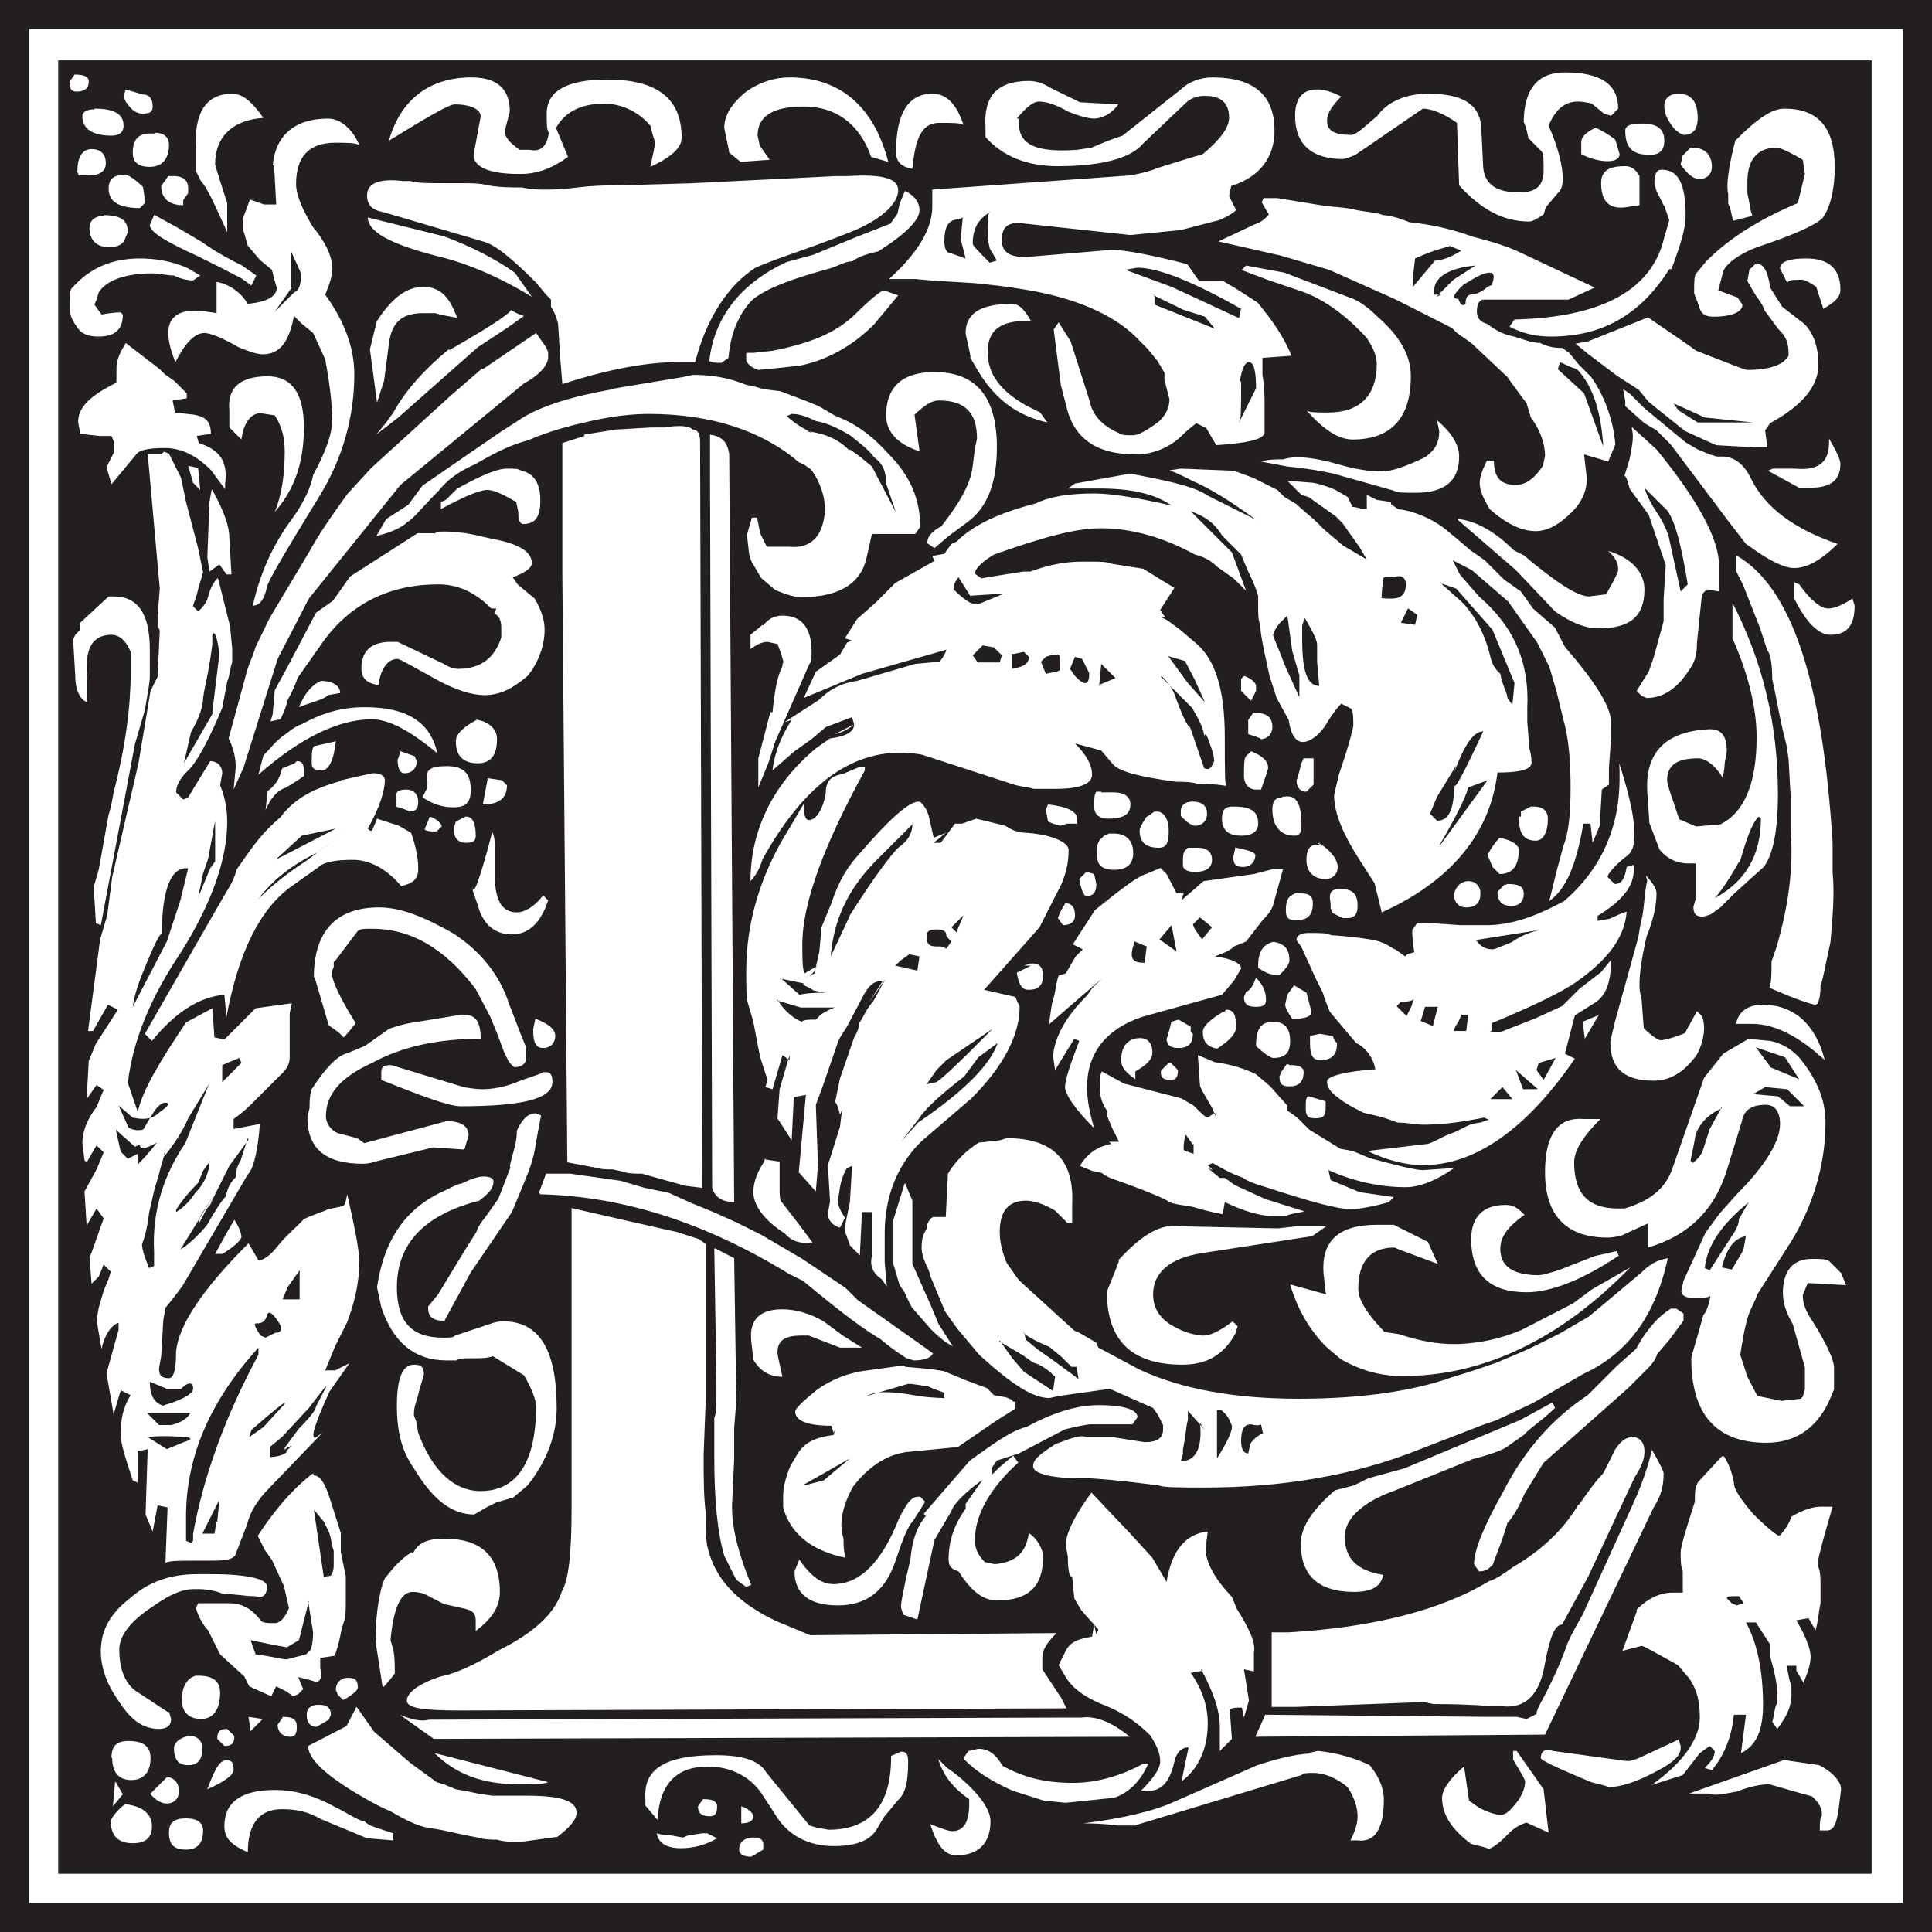 <?xml version="1.0" encoding="UTF-8"?>
<svg id="Layer_1" xmlns="http://www.w3.org/2000/svg" width="27.21" height="27.21" xmlns:xlink="http://www.w3.org/1999/xlink" viewBox="0 0 27.21 27.21">
  <defs>
    <clipPath id="clippath">
      <rect width="27.21" height="27.21" fill="none"/>
    </clipPath>
    <clipPath id="clippath-1">
      <rect y="0" width="27.21" height="27.21" fill="none"/>
    </clipPath>
  </defs>
  <g clip-path="url(#clippath)">
    <g clip-path="url(#clippath-1)">
      <path d="M4.05,18.13l-.07.17h.24v-.41l-.17.24ZM4.35,22.55l-.14.55-.17.1-.17-.03-.34-.07.07.2c.24.03.37.07.44.07l.27-.07.07-.07s.03-.1.03-.24l-.07-.44ZM24.56,22.58l-.07-.1h-.03c-.1,0-.14,0-.14.03l.07.07.07.03.1-.03ZM3.06,21.43l.03-.31-.24.48h.17l.03-.17ZM4.56,22.21l.14-.03-.1.03c.07,0,.1-.07.1-.17v-.2c-.03-.07-.03-.17-.07-.27l-.07-.14-.14-.17.14.95ZM11.33,20.92l.27-.07.37-.31-.65.37ZM2.08,20.24s.2-.03.51,0c.1,0,.14.03,0,.07l-.24.1-.27-.17ZM17.79,20.2l-.03-.14s-.03.03-.14,0c-.1,0-.14.07-.14.24,0,.1.03.17.1.17l.03-.14s.07-.1.17-.14M17.14,19.86v.68c.17-.27.24-.44.2-.48-.03-.1-.1-.17-.14-.2h-.07ZM16.73,19.86v.14c-.03.1-.03.24-.07.41v.07l-.03.1c.2,0,.31-.17.27-.54l.07.1-.24-.27ZM2.38,19.9h-.31l.17.17h.17c.14-.03.24-.1.27-.17h-.31ZM4.59,19.52l-.24.31-.38.41-.17.14v.14c.1,0,.2-.03.24-.07l-.03-.03-.07.07.07-.03.1-.1-.07.03-.03.03v-.03l.2-.27c.17-.17.24-.27.24-.31l.14-.27ZM3.71,20.1l-.2.14.03-.1c.31-.27.48-.41.48-.38l-.31.34ZM2.31,19.79l.1-.03c.2-.07.31-.14.31-.2,0-.1-.07-.1-.17,0h-.2l-.24-.1c0,.2.07.31.2.34M12.79,19.49c.1,0,.2.03.27.03.14.07.2.07.24.1v.07s-.17,0-.37-.03c-.38-.07-.61-.07-.72,0l.58-.17ZM3.64,19.08v-.1c-.68.75-1.02,1.53-1.02,2.38v.34l.07.03.03-.03v-.1c.14-.78.44-1.63.92-2.52M14.08,18.88l.17.24.17.2.41.27.03-.2c-.1-.1-.2-.17-.31-.2l-.14-.1-.34-.2ZM14.42,18.77l.03.1.17.14.2.14.37.27-.03-.17h-.07l-.14-.14-.17-.14c-.24-.1-.34-.17-.37-.2M3.67,18.81c-.07-.1-.1-.17-.07-.17.1,0,.14-.03.17-.14.03-.03.07,0,.14.1.07.1.07.17-.03.17h.03-.03l-.14.07-.07-.03ZM24.59,17.41c-.17.03-.27.17-.34.44l.14.03c.1-.17.17-.27.17-.31l.03-.17ZM24.62,16.94c-.38.31-.58.61-.61.92l.07.03.31-.48c.07-.1.1-.17.1-.24l.14-.24ZM2.96,16.36l-.03.03-.07.1-.07.17c-.17.17-.27.31-.31.38v.03s.14-.07.27-.27c.14-.14.2-.31.2-.44M1.94,16.26v.14c.17-.17.24-.27.27-.31-.17.1-.24.1-.24.03l-.07.03-.27-.24.07.31.1.1.14-.07ZM3.5,16.05l-.27.37-.27.54s.1-.1.14-.2c-.03.03-.07.14-.17.24-.07.1-.1.2-.14.24v.03l.03-.03-.03.03.03-.14.2-.31-.48.78s.17-.1.37-.34c.1-.17.2-.34.27-.41.03-.14.07-.2.14-.27,0-.1.03-.17.07-.24l.1-.31ZM16.8,16.12l-.1-.14s-.03.07-.03.2c0,.03.03.03.14.07v-.14ZM2.04,15.88l-.03.03s-.1.03-.2-.03l-.14-.31.2.17c.14.03.27.03.37-.07.14-.1.17-.14.07-.14-.1.03-.17.17-.27.34M24.25,15.61c-.17.07-.31.2-.37.37-.03.2-.07.34-.07.37l.03.03s.1-.07.14-.17l.1-.31.17-.31ZM2.96,15.24l-.31.51c-.07.17-.2.37-.34.54v-.03l.03-.1c-.03.14-.07.24-.1.37l-.07.24-.07.31c-.03.24-.07.37-.1.44,0,.07.03.17.1.34l.07-.03v-.2c-.03-.58.14-1.09.44-1.53l.34-.85ZM20.99,15.48h.31l-.14-.17-.17.17ZM24.69,15.41l.17-.1.31.03.24.24h-.2l-.17-.14-.34-.03ZM3.13,15.24l.27-.27-.03-.07-.24.1v.24ZM21.46,15.34h.2l-.31-.27.1.27ZM24.93,15.03l.41.17-.2-.31-.41-.14.2.27ZM21.67,14.97l-.03.1.1.14.17-.31-.24.07ZM13.98,14.49l-.65.44-.14.14-.14.2.14-.03c.14-.1.27-.24.41-.37l.37-.37ZM14.05,14.69l-.27.2-.2.27c-.31.24-.54.44-.65.61l-.24.31.24-.27c.65-.44,1.02-.82,1.12-1.12M10.95,14.08c.1.17.24.27.34.31.03-.03.1-.03.2-.03l.07-.07s.1-.07.2-.1h-.48l-.34-.1ZM20.68,14.29h-.1c-.03.1-.07.14-.1.2v.03h.17l.03-.24ZM20.24,14.18h-.17l-.03.1-.03.1.17.07.07-.27ZM10.99,13.77l.27.24s.1-.03.37-.03l-.17-.03c-.1-.07-.17-.07-.14-.1l-.34-.07ZM19.9,14.08s-.03.03-.17.03l-.03.03-.03.03.14.14.07-.14.03-.1ZM12.82,13.43l-.14.1-.07.07.31.07.03-.2-.14-.03ZM16.12,13.57l.03-.24-.17-.07-.03.1c-.03.14,0,.2.17.2l-.14-.14.14.14ZM20.78,13.23c.07.1.14.14.24.14.03,0,.1-.03.27-.1.14-.1.27-.14.38-.17l-.89.14ZM16.5,13.03l-.17.2.24.17-.07-.37ZM13.4,13.26l-.07-.07c0-.07-.03-.1-.14-.1s-.14.03-.14.1c0,.1.03.14.14.14h.07l.07.03.07-.1ZM16.9,12.92l-.1.1.03.07.1.14.14-.17-.17-.14ZM13.57,12.89l-.07.07-.1.1.07.07.1-.24ZM2.55,12.65l-.2.61-.48.92c.03-.24.14-.48.24-.72s.17-.34.17-.31c0-.65.14-.95.37-.92l-.1.41ZM24.49,12.14c-.17.31-.31.48-.34.51.44-.24.65-.61.65-1.12l-.03-.03c-.1.1-.17.31-.27.65M12.86,11.6l-.51.51c-.41.41-.61.85-.65,1.36l.24-.51.03-.07c.34-.54.58-.85.68-.95.14-.1.2-.2.2-.34M4.46,12.01c-.34.17-.61.37-.82.65.24-.24.48-.41.68-.54l.54-.41-.41.31ZM4.73,11.67l-.85.44.37-.34.48-.1ZM3.03,11.56l-.1.54-.07.2-.07.34.17-.41.07-.1v-.58ZM20.95,10.99l-.65.89-.03.03c.24-.41.37-.68.41-.82l.27-.1ZM20.24,11.22l-.1.24.07.07.03.03c.17,0,.24-.17.24-.51,0,.1.14-.17.41-.75-.14,0-.27.2-.41.58l.03-.1-.27.44ZM15.48,9.66l.03-.31.2.2-.24.1ZM16.36,9.52c.1.1.17.2.2.31.1.27.17.41.2.41l.2.58c.07.03.1,0,.14-.1,0-.07-.03-.17-.07-.27-.03-.1-.07-.14-.07-.07,0-.1-.07-.24-.17-.41l-.44-.44ZM15.34,9.49c0,.17-.07.17-.2.03l-.07-.1.07-.17.1.03.1.2ZM14.9,9.22h-.07l-.1.03-.07.07.07.17c.14-.03.2-.03.2-.07,0-.14,0-.2-.03-.2M14.25,9.42c.17-.03.24-.07.24-.17l-.07-.07-.14.03h-.03v.2ZM16.46,9.25l.27.37.24.27.07.17-.07-.17-.14-.31-.14-.27-.24-.07ZM14.01,9.12l-.17-.03-.14.14.07.1h.31l.03-.1-.1-.1ZM2.99,10.03l.1-.82c-.03-.24-.07-.34-.1-.27v.14c-.03.24-.07.44-.1.58-.03.14-.03.2-.03.17,0,.14-.07.31-.17.48l-.1.44.41-.71ZM18.13,8.67l-.1.1s-.07.07-.1.17c0,.03.07.17.17.44l.2.44v-.31l-.1-.34-.07-.51ZM18.37,8.71l-.03.1v.2c0,.44.07.65.24.65l-.03-.34v-.24c0-.07-.07-.2-.17-.37M19.83,8.57l-.1.2.2.03.03-.14-.14-.1ZM19.49,8.13s-.03.14-.03.27c-.03.03.03.03.14.03.14,0,.2-.07.2-.2,0-.1-.07-.14-.17-.1h-.14ZM20.31,8.23l.27.24c.2.2.34.48.41.78.03.14.1.2.14.24.03.17.1.27.1.34l.07.1.03-.31-.31-.75-.51-.58-.2-.07ZM13.67,8.4l-.17-.27s-.07.07-.07.17c.14.14.24.2.27.2h.1l.34-.14-.48.03ZM23.16,6.87c.03.1.1.24.17.34.07.1.14.24.17.34l.17.78.1-.1c-.1-.61-.2-.99-.34-1.09l-.27-.27ZM11.97,6.33l.14.1.17.14.34.65-.14-.41c0-.14-.03-.27-.17-.37-.07-.1-.2-.2-.34-.31-.17-.1-.31-.17-.48-.2-.14-.07-.24-.1-.34-.1l-.07.03s.14.14.37.24l-.1-.03c.24.03.44.1.61.27M23.57,5.68l.07.1.27.17h.78l-.68-.07-.44-.2ZM17.48,5.37c0,.38,0,.58-.03.58l.24-.48c0-.24-.03-.37-.1-.37-.03,0-.07.03-.1.14s-.03.14,0,.14M21.94,5.2l.37.34.27.75c-.03-.48-.14-.85-.37-1.09-.1-.03-.17-.07-.24-.1l-.03.1ZM16.26,4.15v.14l.85.34-.14-.17-.31-.1-.41-.2ZM21.02,4.01l-.07.03s-.07.07-.17.1c-.1,0-.14.03-.14.14-.03.03-.07.03-.1-.07-.1,0-.07-.07.07-.2.17-.1.27-.17.37-.17.07,0,.07.07.03.17M4.11,4.05l-.24.34.27-.27c.07-.03.1-.1.1-.27l-.14-.31v.51ZM20.78,3.74c-.37.03-.58.17-.58.34v.07h.1l-.07.03.24-.24.31-.2ZM17.48,4.35c-.65-.37-1.16-.58-1.46-.58l-.17.03.65.24.95.44.03-.14ZM20.41,3.47c-.27.07-.41.14-.48.17,0,.03-.03.17-.03.37v.03l.31-.37c.07,0,.2-.03.37-.14l-.17-.07ZM13.57,3.06l-.07.03c-.14,0-.2.1-.2.31,0,.1.03.17.1.17l.2.07-.07-.27.03-.31ZM13.94,2.99c-.17.1-.24.24-.24.44,0,.03.07.1.24.27l.1-.03-.1-.17-.03-.14v-.07c0-.17,0-.27.03-.31M10.61,25.88c.1,0,.14.03.14.1v.07l-.17.1c-.1,0-.17-.03-.17-.1,0-.1.07-.17.2-.17M9.25,25.82c.1.03.17.03.2.03l.17.03.07-.03.2-.03h.07l.14.07c-.17.1-.34.14-.51.14-.2,0-.31-.07-.34-.2M2.62,25.61c.17,0,.24.07.24.17,0,.17-.07.27-.24.27s-.24-.07-.24-.24c0-.14.07-.2.24-.2M10.44,25.44c.1.03.17.1.17.14,0,.07-.07.1-.17.1v-.24ZM1.77,25.41c.24.03.37.14.37.31s-.1.24-.27.24c-.2,0-.31-.1-.31-.31,0-.03.07-.14.2-.24M9.93,25.34c.1,0,.17.03.17.1,0,.1-.03.14-.1.14-.1,0-.17-.03-.17-.14l.07-.1h.03ZM1.63,25.1l.1.17-.14.17.03-.34ZM3.5,26.09c-.24-.1-.34-.2-.34-.37,0-.34.24-.51.71-.51.27,0,.54.07.85.24.2.1.34.2.41.2.07.07.2.1.41.17v.1l-.37-.03-.65-.27c-.17-.1-.34-.14-.55-.14-.31,0-.48.2-.48.61M2.11,25.27l.24-.24h.03c.1.03.14.1.14.2s-.07.17-.17.17c-.07,0-.14-.03-.24-.14M2.92,25.2c.1-.27.17-.41.27-.41.07,0,.1.03.1.14,0,.07-.14.17-.37.27M25.14,24.79l.48.07c.2.1.31.24.31.34l-.03.24c-.03.24-.07.34-.17.34h-.1c0-.1,0-.17.03-.21,0-.1-.03-.17-.14-.27-.37-.1-.58-.17-.61-.17-.1,0-.27.03-.44.1-.17.03-.31.07-.41.03h-.27l1.36-.48ZM13.2,24.76l.14.14.1.07c.34.27.51.51.51.68,0,.31-.17.48-.48.48-.17,0-.27-.14-.37-.44.17.07.27.1.31.1.17,0,.24-.14.24-.38v-.07c-.24-.17-.37-.34-.44-.58M6.12,24.69l1.6.41c-.07.03-.2.03-.41.03-.51,0-.89-.14-1.19-.44M12.55,24.73l.07-.03.07-.03c.07,0,.1.03.1.14,0,.27-.03.44-.14.54l-.2.24-.1.17c-.1.17-.31.24-.61.24-.34,0-.61-.14-.78-.38l-.24-.37c-.17-.24-.44-.37-.75-.37-.44,0-.68.24-.71.75l-.17-.2v-.1c-.03-.41.27-.61.99-.61.37,0,.61.07.71.24l.61.75.1.03.17.03c.58,0,.88-.34.88-1.02M13.57,24.76l.07-.1.14-.03c.14,0,.24.07.34.24.31.17.61.24.99.24.34,0,.68-.1.99-.27h.07c-.1.24-.27.41-.48.48l-.68.07-.31-.03-.44-.14c-.31-.14-.51-.27-.68-.44M18.57,24.66c.27.03.51.1.72.2.14.17.2.34.2.48,0,.44-.14.61-.37.58h-.1c.07-.14.1-.24.1-.34s-.03-.24-.14-.41c-.17-.14-.34-.2-.48-.2-.1,0-.14,0-.17.03l-2.35.71h-.24s-.2-.03-.48-.03c.55-.07.99-.17,1.29-.31l1.16-.51c.31-.1.58-.17.88-.17h-.17l.14-.03ZM21.29,24.66h.07l.38.54.07.61-.31-.14s-.14.03-.27.17-.24.2-.27.2c.03,0-.07-.03-.24-.07-.27-.2-.41-.41-.41-.65,0-.1.1-.27.31-.44l.07.48.14.1c.14.07.24.1.31.1s.14-.07.24-.2c.07-.1.1-.2.1-.27,0-.03-.07-.14-.17-.31v-.14ZM1.57,24.76c0-.17.07-.24.24-.24.2,0,.31.07.31.24,0,.2-.1.31-.27.31s-.27-.1-.27-.31M2.65,24.45h.03c.1,0,.17.07.17.17,0,.17-.07.24-.2.24s-.2-.07-.2-.24c0-.07.07-.14.2-.17M23.64,24.49l.03.1v.03c0,.1-.1.2-.31.31-.31.17-.54.24-.71.24.03,0-.07-.03-.24-.07-.48-.2-.71-.31-.71-.34,0-.1.07-.14.17-.1l1.02.14h.07l.1-.03.58-.27ZM3.2,24.35l.1.1c0,.1-.03.14-.14.14l-.1-.1c0-.1.03-.14.14-.14M3.5,24.18l.2.03-.17.17-.03-.2ZM3.98,24.18c.14,0,.2.03.2.14s-.03.14-.1.14c-.1,0-.17-.07-.17-.17l.07-.1ZM5.03,24.05l.24.34.51.44.37.27.1.03.17.07.17.03.14.03.2.03h.48c.48,0,.71.07.71.24,0,.1-.1.21-.27.34l-.51.07h-.14s-.1,0-.2-.03c-.07,0-.17,0-.27-.03-.17-.03-.34-.07-.48-.1-.14-.03-.24-.03-.34-.07-.1-.03-.24-.1-.41-.2-.17-.07-.34-.17-.51-.27-.44-.27-.65-.48-.65-.65l.27-.14.27-.14.14-.27ZM6.05,24.22l8.91-.03h.27c.2-.03.44.07.68.27l-9.8.03-.48-.34c.17.07.31.1.41.07M4.66,24.15l-.03.07-.17.1c-.1,0-.14-.07-.14-.17s.07-.14.17-.14.17.03.17.14M4.83,23.94l-.07-.07-.03-.07c0-.1.07-.17.17-.17s.14.03.14.14c0,.03-.07.1-.2.17M2.76,23.6h.03c.2,0,.31.07.31.24,0,.24-.1.37-.27.37s-.27-.1-.27-.27.07-.31.2-.34M2.38,24.11l.03.1c0,.1-.07.14-.17.14-.24,0-.41-.14-.58-.41-.17-.24-.24-.48-.24-.68,0-.31.14-.54.41-.75.27-.24.58-.34.95-.34h.2c.51,0,.78.07.78.17,0,.14-.07.17-.17.14h-.03c-.1,0-.24-.03-.41-.03-.17-.07-.31-.07-.41-.07-.17,0-.34.07-.58.24-.31.2-.48.41-.48.61,0,.31.1.51.27.61l.41.27ZM5.82,21.87c.07-.14.2-.2.44-.2.51,0,.78.24.78.75,0,.2-.1.37-.34.55v-.14c0-.1-.03-.14-.14-.17l-.31-.07-.27-.14s-.07-.03-.17-.03c-.17,0-.27.24-.31.68l.03.1c.03.1.03.24.03.34v.03s-.07.1-.17.2l-.1-.65c0-.31.03-.58.1-.82l.03-.07.14-.17c.07-.07.14-.14.24-.2M11.26,21.97c.17.24.31.34.48.34.37,0,.68-.31.92-.92.1-.2.17-.31.27-.31h.03l.07.07-.17.27c-.07.07-.14.24-.24.54-.14.44-.41.65-.82.65s-.61-.17-.61-.48l.07-.17ZM15.37,21.02l.55.58.31.34.2.34c.07-.44.27-.68.58-.71l-.03.24c0,.2.14.44.37.68l.07.17c.17.27.27.48.24.61v.27l-.14-.03.07.44-.07.24-.03-.14c-.1,0-.14,0-.17.03l.03.41-.17.17v-.34c0-.24-.1-.51-.27-.82l.03.03-.17.03c.17.24.24.48.24.71,0,.37-.14.65-.37.82l.1-.48c-.1,0-.17.07-.2.2-.07.31-.2.44-.44.41h-.03c.17-.17.27-.31.27-.41s-.03-.2-.14-.37c-.17-.17-.37-.31-.61-.41-.27-.1-.48-.24-.58-.41l-.1-.17.1-.2c.07-.14.2-.17.37-.2l.03-.17.03.14.03-.07-.24-.27-.1-.17-.03-.31h-.03c-.03-.1-.03-.2-.03-.27l-.03-.17c0-.17.14-.44.37-.75M4.42,20.78c.1,0,.17.14.24.37l.14.44v.27l.07.34v.34c0,.14,0,.24-.03.31l-.03.1c-.03.17-.07.31-.1.37l-.2.03v.14c.03.14,0,.2-.07.2.03,0-.07-.03-.24-.07l.07.17-.07.07-.07.03-.1-.07-.14-.07-.07.14-.31-.14-.07-.14-.34-.31-.17-.34c-.07-.07-.14-.2-.17-.31l.03-.07h.44c.17,0,.31.07.44.24.03.04.1.04.2.04.07,0,.14-.07.2-.21l-.07-.31-.17-.37-.1-.14-.1-.2c.24-.37.51-.68.78-.88M23.91,20.88l.34-.37h.03s.1.14.14.37c0,.1.1.24.27.44.2.2.34.31.37.31.07-.07.14-.17.17-.27.17-.1.31-.14.41-.14h.17c-.14.48-.2.71-.2.75v.1c.03.07.03.17.03.27v.24c-.03.14-.03.24-.07.38l-.1-.17-.17.03c.14.24.2.41.2.51s-.03.2-.1.37l-.1-.17v-.07h-.14c.03.1.03.2.07.27v.14c0,.17-.07.31-.2.48l-.07-.1c.03-.1.03-.2.07-.27v-.14c0-.1-.03-.27-.1-.51v-.17l-.2-.31h-.14c.17.31.24.72.24,1.16,0,.37-.1.58-.31.68l.07-.54h-.17c-.03.31-.14.58-.31.78l-.1-.03c.1-.1.14-.17.14-.24l-.07-.07-.14.1-.24.31-.44.14c.44-.31.68-.65.68-.95,0-.2-.03-.37-.14-.54l-.17-.2c-.31-.17-.48-.27-.51-.27l-.27.07.2-.55v-.03c.17-.17.34-.24.51-.24h.14v.07-.37c-.03-.07-.03-.17-.03-.27,0-.07.07-.31.2-.71,0-.1,0-.2.03-.24M23.26,20.41c.1.17.17.31.17.34,0,.17-.03.31-.14.48l-1.53,3.2-4.08.03.14-.31,3.13.03h.41l.14.03.14-.07c0-.07.07-.17.14-.31.07-.14.17-.34.27-.61.03-.1.1-.24.24-.48l.71-1.56c.17-.37.24-.65.27-.78M22.24,21.19c.14-.2.24-.34.34-.44l.17-.34c.07-.1.14-.17.24-.17s.17.07.17.2c0,.1-.03.2-.14.37l-.65,1.39-.37.68c-.1,0-.17.17-.24.54-.07.44-.27.65-.61.61h-.14c-.37-.03-.65-.03-.82-.03-.14-.03-.17-.03-.1-.03l-1.84.07h-.34v-1.05h.24c1.19-.07,2.14-.31,2.82-.72.1-.03.2-.1.34-.2.41-.24.72-.54.92-.88M14.45,20.1c.37-.2.71-.31,1.02-.31.38,0,.55.07.55.17l-.07.1h-.58c-.07,0-.2.03-.37.07l-.65.34-.31.1-.07.1v.1l.1-.1.2-.17.07.1c-.41.37-.61.75-.61,1.09,0,.1.03.2.14.31l.14.03c.31-.03.44-.17.48-.44.14.1.2.24.2.34,0,.41-.2.61-.65.61-.2,0-.37-.14-.54-.41-.1-.03-.14-.07-.14-.17,0-.24.07-.48.24-.71v-.07l.24-.34c-.24.17-.41.34-.44.44l-.24.41-.24,1.12-.2-.07-.03-.1c0-.1.03-.2.07-.41.03-.14.07-.27.07-.34.03-.24.1-.41.21-.54l-.03-.03.65-.75.24-.17c.24-.17.41-.27.58-.31M21.87,19.76l.03.07c-.17.17-.34.27-.44.38-.1.07-.2.14-.24.17s-.2.1-.48.17l-1.09.44c-.48.17-.71.41-.71.65,0,.31.17.48.54.54-.03.17-.17.24-.41.24-.51,0-.75-.24-.75-.68,0-.24.17-.48.48-.75l.27-.07.2-.1.51-.14,1.63-.68.44-.24ZM12.75,19.25l.34.03.2.03.34.14.27.1.1.1.17.03.07.03.03.03h.03v.1l-.27.17-.54.37-.72.07c-.24.03-.51.17-.75.48-.1.17-.17.37-.17.54,0,.03,0,.1.03.2,0,.07,0,.17.03.27-.48-.1-.78-.34-.88-.71v-.17c0-.1.03-.24.1-.41l.1-.17c.1-.17.27-.24.51-.27l.03-.1-.03.07-.03-.1c-.34,0-.51-.07-.51-.2,0-.04.1-.14.31-.31.2-.14.44-.24.71-.27l.51-.07ZM10.61,19.15l-.03-.27c-.03-.31.14-.44.44-.44.2,0,.41.07.58.17l.27.2.27.17h-.31l-.44-.17h-.1c-.24,0-.34.07-.34.24,0,.03.03.17.07.34-.17,0-.31-.07-.41-.24M23.54,18.43h.07l.1.07v.1l-.2.27-.17.2c-.03.1-.1.17-.17.24l-.24.24-.88.78c-.17.14-.27.24-.31.27l-.27.44c-.1.24-.2.37-.24.41-.1.34-.2.54-.2.58-.07.07-.1.1-.2.1l-.07-.1c0-.2.14-.54.41-1.02.31-.61.72-1.05,1.19-1.36l.41-.41.27-.24c.17-.31.34-.48.51-.58M10.07,17.58l.27.14.03,2.01-.03.38v.44l-.03.65v.03c0,.31.1.68.27,1.09l-.07.03-.14-.1-.17-.34c-.1-.34-.14-.82-.14-1.39v-.55c.03-.07.03-.17.03-.31v-.2l-.03-1.87ZM15.75,17.75c.31-.34.58-.51.82-.48l1.43.03.27-.03h.41l-.2.14-1.56.24c-.44.07-.68.27-.68.58,0,.2.1.34.27.44.17.1.34.14.44.14s.24-.07.41-.2l.07.07-.03.1c-.17.31-.41.44-.75.44-.71,0-1.06-.34-1.06-1.02,0-.03.07-.17.17-.44M3.3,17.18c.07.1.1.2.1.24s-.1.14-.27.24h-.1l.17-.31.1-.17ZM18.67,18.2l-.03-.27c-.03-.44.2-.68.75-.68h.24l.48.24.14.31-.54-.2-.07-.03c-.34,0-.51.2-.51.58,0,.17.14.37.37.61l.2.03c.31.1.54.14.78.14.31,0,.65-.07.95-.2l.72-.37.27-.2.54-.31c-.99,1.02-2.08,1.53-3.2,1.53-.31,0-.58-.07-.88-.24l-.2-.17c-.24-.24-.41-.54-.51-.88l.51.14ZM8.03,17.01l1.36.31.14.03.31.1.1.07v2.18l-.03.78c0,.34,0,.61.03.82,0,.24,0,.41.03.51.1.41.38.71.82.95l.14.07.48.2,3.47-.03c-.14.14-.2.24-.2.34v.17l.27.41.07.14-8.54.03c-.51,0-.75-.03-.75-.14s.17-.24.48-.34c.17-.03.44-.14.82-.37.48-.24.78-.51.88-.82.1-.17.14-.54.14-1.19v-4.22ZM22.79,17.69c-.51.34-.95.51-1.29.51-.51,0-.78-.24-.78-.75,0-.31.17-.48.48-.48.1,0,.17.03.27.14-.24.17-.34.31-.34.48,0,.24.17.37.55.37.03,0,.14-.03.27-.07l.51-.2.31-.07.03.07ZM12.75,16.67l.1.24v.89l.27.61.1.24.2.31c-.07-.03-.17-.1-.31-.24l-.27-.31-.07-.14-.03-.07-.07-.1-.1-.34v-.54l.17-.55ZM5.31,18.13c.1-.68.41-1.12.95-1.36.14-.07.2-.1.24-.1.14-.07.24-.1.31-.1.1,0,.14.03.14.07,0,.1-.07.17-.2.27-.78.2-1.16.61-1.16,1.22,0,.48.2.71.65.71.1,0,.14,0,.17-.03l.51-.17s.07-.03.17-.03c.51,0,.75.41.75,1.22,0,.38-.14.75-.41,1.09l-.2.17-.24.07-.14.07-.17.1c-.31,0-.58-.2-.85-.65-.17-.24-.24-.51-.24-.88s.07-.58.24-.58c.1,0,.14.03.14.14l-.07.24c-.03.14-.07.2-.07.31v.03l.03.07.03.17c.2.54.51.82.88.82.51,0,.78-.41.78-1.19,0-.1-.07-.27-.17-.44l-.44-.27c-.07.03-.17.03-.31.03-.1,0-.17,0-.2.03h-.14c-.44,0-.75-.24-.92-.75l-.03-.14-.03-.14ZM7.59,16.8l.1-.27h.34l.71.1.34.1.34.07.31.14.34.14.31.14.34.17.58.34.61.41.17.17.68.48.38.27c-.03.07-.14.1-.27.1l-.1-.03s-.17-.1-.37-.27c-.24-.14-.54-.37-.92-.68l-.17-.14-.2-.1c-1.16-.71-2.31-1.09-3.5-1.12M10.78,16.33l.2.03v.37c0,.1,0,.17.03.2l.24.31.2.27h-.03c-.17,0-.27-.03-.37-.14-.31-.2-.44-.41-.44-.58,0-.1.03-.24.14-.41l.03-.07ZM13.81,16.09l.27-.03.1-.03c.65,0,.95.31.92.92v.27h-.07l-.17-.17c-.17-.1-.31-.14-.41-.14-.24,0-.37.14-.37.44,0,.14.03.27.1.44l.17.24.78.71.07.03.24.14.03.07.58.31c.58.27,1.33.41,2.24.41.85,0,1.6-.1,2.18-.31.24-.07.44-.14.61-.2.24-.1.41-.17.55-.24l.34-.17.41-.24.37-.31.37-.31c.1-.1.2-.17.37-.2-.17.78-.54,1.33-1.19,1.63l-.71.41-.51.24-.2.07-.88.34c-.92.37-1.94.54-3.03.54-.37,0-.58,0-.65-.03-.54-.07-.89-.1-1.02-.1h-.07c-.44,0-.68-.07-.68-.17s.1-.17.31-.31c.2-.07.34-.14.44-.1h.27-.17.27l.44.07h.03c.17,0,.24-.07.24-.17v-.07l-.07-.14-.07-.1-.61-.27-.71.1-.14.03c-.24,0-.54-.2-.99-.61l-.31-.37-.1-.14-.07-.1-.2-.48-.03-.1c-.07-.14-.1-.24-.1-.31s0-.17.07-.27c0-.1.07-.17.1-.17h.17l.03-.61c.1-.17.27-.34.44-.44M7.18,16.43c.03-.17.1-.31.1-.51.07-.14.14-.24.27-.24l.07.03-.07.37c-.03.24-.1.41-.17.58l-.17.41-.58.85-.37.68h-.03c-.14,0-.2-.07-.2-.17v-.03l.14-.17.37-.61.17-.27c.03-.1.1-.17.17-.27l.14-.2.17-.44ZM18.43,15.44l.24.07v.1c0,.1-.03.14-.14.14s-.14-.03-.14-.14,0-.14.03-.17M5.37,15.2v-.1c0-.07.03-.1.14-.1l1.02.31s.14.03.27.03.31-.03.48-.1c.17-.07.31-.1.37-.14h.03c.07,0,.1.03.1.14,0,.24-.44.34-1.29.34-.17,0-.54-.14-1.12-.37M18.16,15c.14,0,.2.03.2.1,0,.14-.07.2-.2.2-.1,0-.14-.03-.14-.14l.03-.07.07-.1h.03ZM16.46,14.97h.03l.1.1c0,.1-.03.14-.1.14-.1,0-.14-.03-.14-.1v-.03l.1-.1ZM16.87,14.86l.17.07.07.03c.24.03.44.1.58.17l.2.17.24.27v.07l.14.1.17.17.44.27.17.03.24.1c.37.1.65.17.75.17l.44-.03c-.24.17-.48.27-.68.27-.34,0-.71-.07-1.09-.24l.03.14.41.17.48.07-.07.07c-.24.07-.44.1-.54.1-.17,0-.55-.1-1.19-.31-.1-.03-.24-.07-.34-.14-.1-.03-.24-.1-.41-.2l-.07.03.07.07-.07-.03.17.14h.07l.14.1.37.17.07.03.54.17c-.1.03-.2.03-.27.07h-.14c-.2,0-.44-.07-.71-.2l-.03.17c-.17-.03-.31-.07-.41-.1-.14-.03-.24-.03-.34-.07-.03-.03-.27-.14-.75-.31-.1-.03-.17-.07-.2-.1l-.14-.03-.17-.07c.1-.17.24-.27.44-.31l-.03-.03h.14l-.1-.2-.07-.17v-.07c-.07-.1-.1-.2-.1-.31s0-.2.03-.24l.31.17.54.14.27.07.17.1c.1.1.17.17.2.17l.1-.07.03.1-.07-.17-.14-.24-.03-.07-.03-.44ZM15.99,15.2c-.14-.1-.2-.17-.2-.27,0-.2.1-.31.27-.31.1,0,.17.07.17.2,0,.1-.07.17-.24.27v.1ZM24.62,14.63l.31.03c.17.03.34.14.44.27.24.31.34.58.34.88,0,.58-.17,1.16-.48,1.67l-.48.75c-.03.1-.1.2-.14.34s-.07.31-.1.51l.1.31.14.27.34.07.27-.03.03-.03.03-.1v-.31l-.17-.61c-.1-.17-.14-.31-.14-.44,0-.31.14-.48.41-.48.1,0,.2,0,.24.03l.17.17.07.17-.54-.03-.07.17c0,.1.03.2.1.31.24.37.34.61.34.71v.31l-.03.07c-.17.44-.48.68-.92.68-.72,0-1.06-.41-1.06-1.19,0-.03.07-.24.17-.61.03-.03.07-.1.1-.27-.03.03-.14.03-.24.03s-.17-.03-.17-.1l.03-.14.31-.68.2-.27.24-.27c.41-.41.61-.75.61-.99,0-.17-.07-.27-.2-.27-.2,0-.31.07-.34.24l-.2.65c-.17.58-.54.95-1.12,1.12v-.34l-.37.17s-.1.03-.2.03c-.58,0-.88-.31-.88-.92,0-.51.17-.78.54-.75h.24c-.24.24-.37.44-.37.61,0,.44.2.65.61.65h.1c.34-.1.58-.27.68-.58l.44-1.26.27-.34.34-.2ZM18.77,14.59l.03.07.03.03c0,.17-.07.24-.24.24-.1,0-.14-.07-.14-.24v-.1l.14-.03.17.03ZM7.55,14.35c.17.07.27.14.27.24s-.07.17-.17.17-.14-.07-.14-.24v-.03l.03-.14ZM17.69,14.73c0-.24.07-.34.24-.34s.24.1.24.27-.07.24-.24.24c-.03,0-.14-.07-.24-.17M16.5,14.39l.1-.03.17.1v.07l.03.03c0,.14-.07.2-.2.2-.1,0-.17-.03-.17-.14,0,.03.03-.07.07-.24M4.39,15.34c.2-.31.37-.48.51-.51l.24-.1.34-.24s.17-.07.41-.1l.61-.1h.03c.17,0,.24.1.24.34-.58,0-1.09.1-1.53.34-.44.2-.65.44-.65.75,0,.1.07.2.17.24l.27.07.1.07,1.16-.31c.2,0,.31.07.31.2l-.03.1-.03.1-.44-.03-.82.2s-.07.03-.17.03c-.51,0-.78-.2-.78-.65l.03-.14c0-.07,0-.17.03-.27M22.52,14.29l-.2.34-.03-.24.24-.1ZM17.21,14.25h.03l.03-.03c.1,0,.14.07.14.24,0,.1-.1.2-.27.31-.14-.03-.2-.1-.2-.24,0-.07.1-.17.27-.27M24.45,14.42c.03-.17.17-.27.37-.27.44,0,.75.27.88.78-.37-.34-.71-.51-1.02-.51h-.24ZM18.23,13.88l.17.1.07.27c0,.07-.1.1-.27.1-.07-.1-.1-.17-.1-.2l.03-.14.1-.14ZM17.69,13.77c.1.1.14.2.14.31,0,.07-.03.1-.14.1s-.17-.03-.17-.14l.03-.07c.07-.03.1-.1.14-.2M14.52,13.57h.03c.1,0,.14.07.14.17,0,.14-.07.2-.2.2-.1,0-.14-.07-.17-.24l.2-.1h-.1l.1-.03ZM17.92,13.26c.17.03.24.1.24.27,0,.03-.03.1-.14.2h-.03c-.1,0-.17-.03-.27-.1v-.03c0-.2.07-.31.24-.34l-.1-.03.07.03ZM4.42,13.77c0-.65.31-.99.92-.99.31,0,.65.14,1.05.37.37.24.65.58.78.99l.17.44.07.17v.14c0,.1-.07.14-.17.14l-.07-.07-.07-.14-.1-.27-.1-.24-.2-.38c-.44-.58-.92-.85-1.46-.85-.1,0-.17,0-.2.03l-.31.41-.03.03v.07l-.03.07c0,.1.1.34.34.72-.03.03-.07.1-.17.2l-.07-.07-.14-.1-.2-.68ZM15,12.72c.1,0,.14.07.14.17s-.07.14-.17.14l-.07-.1s.03-.1.1-.2M18.26,12.58h.03c.14,0,.2.03.2.14,0,.17-.07.24-.24.24-.1,0-.14-.03-.14-.14,0-.14.03-.2.14-.24M18.74,12.79v-.07c-.03-.14,0-.2.14-.2.17,0,.24.07.24.24,0,.1-.03.17-.14.17h-.07l-.14-.07-.03-.07ZM21.22,12.45c.17,0,.24.03.24.14s-.07.17-.17.17c-.14,0-.2-.07-.2-.2l.1-.1h.03ZM20.85,12.58c0,.14-.07.2-.2.2-.1,0-.17-.07-.17-.17v-.03c.03-.1.1-.17.2-.17s.17.07.17.17M23.16,12.31c.1.1.17.2.17.27,0,.14-.03.34-.14.61-.07.31-.1.51-.1.68,0,.03,0,.1.03.2l.03.41c.1.1.2.17.24.17s.17-.03.34-.1l.17-.31.07.07s.03.07.03.17-.03.24-.1.37c-.17.24-.37.37-.61.37-.41,0-.61-.17-.61-.54,0-.03.03-.14.07-.31l.31-1.12c.03-.1.03-.2.07-.34.03-.17.03-.34.07-.51l-.03-.1ZM15.31,12.28l.1.03.03.14c0,.1-.03.17-.14.17-.03,0-.07-.07-.1-.24l.1-.1ZM16.33,12.21l.1.1.14.27h.1l-.03.1.31-.27.71-.1.27-.07h.14l-.14.51s-.03.1-.14.2l-.24.31-.17.07c-.07.07-.17.1-.27.14.24.03.37.1.37.17l-.1.17-.17.2-1.12.31c-.51.17-.78.51-.78.99,0,.17.03.34.1.58-.27-.27-.41-.48-.41-.58s.07-.31.2-.65l-.07-.03-.27.44-.03-.2c.03-.27.17-.54.48-.85l.07-.1.14-.14-.75.65c.03-.14.03-.27.07-.38.03-.1.03-.2.07-.31l.1-.03.14-.24.1-.1-.14-.07.31-.48c.38-.31.61-.48.72-.51l.24-.1h-.03ZM16.73,11.94h.14c.14,0,.2.07.2.17s-.07.17-.24.17c-.1,0-.17-.03-.17-.1,0-.1,0-.17.03-.2l.03-.03ZM17.41,11.94c.17.03.27.07.27.1,0,.1-.07.17-.17.17s-.14-.03-.14-.14l.03-.14ZM18.57,11.87c.17.1.27.24.27.34s-.07.17-.17.17c-.17,0-.27-.1-.27-.27s.07-.24.2-.2h.03l-.07-.03ZM21.12,11.8c.17.03.27.1.27.17,0,.24-.1.34-.27.34l-.1-.1-.07-.17s.07-.14.17-.24M6.94,11.73c.03.07.03.17.03.27v.34c0,.34.1.51.31.51.1,0,.24-.07.37-.24l.07.07c-.1.31-.27.48-.51.48s-.41-.14-.48-.41l-.07-.2v-.07c0,.17.1-.1.27-.75M15.48,11.84l.07-.07.07-.03h.07c.17,0,.27.1.27.27s-.1.24-.27.24-.24-.07-.24-.2c0-.1,0-.17.03-.2M6.39,11.67l.03-.1.14-.07c.1,0,.14.1.14.27,0,.07-.03.1-.14.1s-.17-.07-.17-.2M6.05,11.5c.1.03.17.1.17.14l-.07.07c-.1,0-.14,0-.17-.03l.07-.17ZM16.16,11.5l.1-.07h.03c.1,0,.17.1.17.27s-.03.24-.14.24c-.17,0-.27-.07-.27-.24,0-.03.03-.1.1-.2M17.35,11.36h.03c.24,0,.34.07.34.24,0,.1-.07.17-.24.17s-.27-.07-.27-.24c0-.1.03-.17.14-.17M14.76,11.33c.27.03.41.1.41.2v.07h-.14l-.1.03-.1-.03-.07-.03-.03-.17.03-.07ZM21.6,11.36c.14,0,.2.07.2.17,0,.2-.07.31-.17.31-.17,0-.24-.1-.24-.34h.03v-.07l.14-.07h.03ZM16.63,11.5v-.07c0-.1.07-.14.17-.14.14,0,.2.07.2.17s-.07.17-.17.17c-.03,0-.1-.03-.2-.14M18.06,11.22h.03c.17-.03.24.1.24.41,0,.1-.03.14-.1.14-.2,0-.31-.14-.31-.37,0-.1.03-.17.14-.17M5.58,11.36v-.1c-.03-.1.03-.14.14-.14s.17.07.17.17-.03.14-.14.14c.03,0-.03-.03-.17-.07M15.51,11.16h.17c.17,0,.24.07.24.17,0,.14-.1.2-.31.2-.14,0-.2-.07-.2-.17s0-.17.03-.21h.07ZM6.8,11.33l.07-.37.2.03.07.07c0,.17-.1.27-.34.27M4.8,10.99l.31-.07.14-.03c.1,0,.17.03.17.1,0,.14-.07.38-.24.68l.03.03h.03l.07-.17.31.1.17.1c.07.2.1.37.1.48v.03c0,.14-.07.2-.24.24-.2-.24-.44-.37-.68-.37s-.41.03-.48.1l-.38.27c-.44.31-.75.92-.92,1.84l-.03-.31c-.37.03-.71.27-1.02.65l-.1-.1,1.09-1.9c.1-.17.17-.27.2-.41l.14-.2c.1-.14.24-.34.48-.54.2-.27.48-.41.85-.51M12.18,10.85c-.58,1.06-.88,1.87-.88,2.45,0,.2,0,.34.03.41l.17-.1c-.03.1-.1.14-.17.17l.14-.07.07-.31.03-.34.14-.34c.1-.31.24-.54.41-.71l-.03.03c.44-.51.71-.75.85-.75.03,0,.1.07.14.2l.07.31.17-.07-.17.14h.1l.2-.27h.1l.2-.07.41.1c.1.07.2.1.31.1.37.03.58.14.58.24,0,.17-.03.31-.1.48l-.31.61-.54.61-.24.27.44.1.03.07.03.07c0,.41-.24.85-.68,1.29l-.71.61c-.34.34-.51.78-.51,1.29v.41l.03.34-.07-.1c-.14-.1-.17-.2-.14-.34v-.61h-.14l-.03.61-.14-.14-.07-.2v-.07l.07-.34.03-.51-.07.03s-.07.1-.1.27l-.03.2v.03s.03.1.1.2l-.07.14c-.1-.03-.17-.1-.17-.2l.03-.17-.03-.51.17-.54.03-.24-.03.07c-.03-.14-.07-.2-.07-.17l.07-.34.2-.58s.07-.1.07-.2c.07-.1.1-.2.2-.31l.17-.31-.24.34.2-.31h-.03c-.1,0-.17.07-.24.2l-.2.38c-.07.14-.14.2-.17.31l-.2.58-.1.27.03.85-.03.37-.24-.27.1-1.09-.17.03-.03.61-.2-.31.03-.41.14-.48v.07l-.1-.07-.14.48-.1-.03.03-.1-.1-.31-.03-.14-.07-.37-.07-.24c-.03-.07-.03-.24-.03-.48,0-.68.2-1.36.61-2.01l.2-.34v.03c0,.14.03.2.07.2.1,0,.2-.14.24-.38,0-.17.07-.24.24-.27l.24-.1h.07ZM6.02,11.09v-.1c-.03-.14.03-.2.27-.2s.34.1.34.34c0,.17-.07.24-.24.24-.14,0-.27-.03-.44-.14l.07-.14ZM3.98,10.82l.17-.07.03-.03c.07,0,.1.03.1.14v.07s-.14.1-.27.17c-.1.03-.2.14-.27.31l.03-.27c.1-.07.17-.17.2-.31M18.33,10.75l.03-.07h.14v.37l-.1.1c-.1,0-.14-.07-.14-.17,0,.03.03-.07.07-.24M5.61,10.68l.03-.1.2.07.03.07c0,.1-.07.17-.17.17-.07,0-.1-.07-.1-.2M17.62,10.58c.17.07.24.14.24.24l-.03.1-.07.2h-.07c-.1,0-.17-.07-.17-.2s0-.24.03-.27l.07-.07ZM22.75,10.58c.17.51.27.89.27,1.19,0,.14-.03.24-.14.31-.17.14-.24.24-.24.27l.1.1c.1,0,.14-.07.17-.24l.1-.03v.07c0,.24-.17.44-.51.65v.07l.17-.03c.07-.03.14-.07.24-.1-.03.37-.27.68-.71.99-.2.14-.61.34-1.19.58v.1l-.03.03h.14l.51-.2.37-.17.24-.24.31-.24.14-.17c0,.31-.07.51-.24.61l-.27.17-.14.54.14.07c-.68.99-1.4,1.5-2.14,1.5-.24,0-.51-.07-.78-.2l.85-.1c.1-.03.2-.1.31-.14.1-.03.2-.1.31-.14l.17-.03h-.03l.1-.03-.07-.03c-.34.07-.61.1-.85.1-.1,0-.24-.03-.37-.03-.17-.07-.31-.1-.48-.14-.14-.07-.27-.14-.34-.2-.14-.1-.17-.17-.17-.24s.24-.14.68-.17c-.03-.17-.14-.31-.27-.37l-.37-.44c-.03-.07-.07-.17-.1-.27l-.1-.2-.2-.44-.07-.1c0-.07.07-.1.17-.1.17,0,.27,0,.31.03.41.03.65.07.71.1.1.03.17.1.2.1l.14.1.03-.03.1-.03s-.03-.14-.03-.31l.07-.1h.17l.44.03h.37c.31,0,.65-.1,1.09-.34.51-.44.78-1.02.78-1.73,0-.17,0-.27-.03-.34M4.73,10.44c-.03.27-.1.41-.2.41s-.14-.03-.14-.1c0-.1,0-.2.03-.24l.31-.07ZM6.73,10.14c.17.03.27.14.27.27,0,.24-.1.34-.27.34-.2,0-.31-.1-.31-.31,0-.1.1-.2.31-.31M17.58,10.14l.07-.1h.03c.17,0,.24.07.24.2,0,.1-.07.17-.17.17.03,0-.03-.03-.17-.07v-.2ZM4.25,10.2c.31-.17.58-.24.89-.24.58,0,.92.2,1.02.65-.37-.31-.68-.48-.92-.48-.48,0-1.02.27-1.6.78l.07-.27c.1-.1.17-.2.27-.27.1-.07.17-.14.27-.17M4.52,9.59c.17,0,.27.07.27.17l-.17.03c-.07.07-.24.1-.41.17.07-.17.17-.31.31-.37M17.52,9.52c.1.03.17.1.17.14v.07l-.07.14-.14-.14v-.17l.03-.03ZM10.75,8.81c.07-.1.17-.14.27-.14.27,0,.41.17.41.51,0,.1,0,.14-.03.17l-.48,1.09-.1.31-.14.34v-.41l.17-.65h.03c.03-.31.07-.51.14-.65,0-.07.03-.07.03.03,0-.03-.03-.17-.1-.34l-.14-.03c-.07,0-.14.03-.24.1v-.2l.17-.14ZM1.12,8.78l.41-.38h.07c.34,0,.51.24.51.75v.37c0,.1-.03.24-.07.48l-.14.48-.48,2.55-.07-.03-.03-.51.07-.24.14-.78s.03-.07.07-.31c.17-.65.24-1.22.24-1.67v-.31c-.07-.17-.17-.24-.27-.24-.27,0-.38.2-.34.58v.37c-.1-.03-.17-.17-.17-.37l-.03-.51.03-.07.07-.07v-.1ZM24.39,8.47c.44.85.65,1.73.65,2.72,0,.51-.07.85-.2,1.02l-.41.37-.2.2-.14.1-.1.03c-.1,0-.14-.03-.14-.14l.03-.1v-.51h-.1c-.17,0-.31-.07-.41-.2l-.14-.37-.03-.44c-.03-.54.24-.85.88-.88.17,0,.24.1.24.31l-.03.17s0,.1-.03.2c-.1-.17-.24-.27-.34-.27-.31,0-.44.1-.44.31,0,.07.07.24.17.55l.24.1.34-.03c.34-.17.51-.58.51-1.23,0-.37-.1-.85-.34-1.39v-.51ZM25.27,8.2l.07.03c.17.24.31.34.41.34.07,0,.17-.03.34-.14l.03.1c0,.27-.1.41-.34.41-.17,0-.34-.17-.51-.51v-.24ZM24.45,7.82c.78.44,1.22,1.77,1.36,4.05v.41c.03.31,0,.65-.03.99-.07.31-.1.51-.14.61,0,.17-.03.27-.07.27s-.27-.07-.65-.24c.03-.07.03-.2.03-.37l.07-.2c.17-.58.24-1.12.2-1.63v-.48l-.03-.54-.03-.2c-.1-.37-.14-.68-.2-.92,0-.24-.03-.37-.07-.41l-.1-.31-.24-.61-.1-.2v-.2ZM6.12,7.52l.03-.03s.27-.03.65.07l.14.03.14.03c.27.07.41.17.41.31,0,.07-.1.14-.27.2l.07.1.24.2c.1.17.14.31.14.44,0,.24-.1.48-.24.65-.2.17-.38.27-.61.27-.17,0-.41-.07-.71-.24-.31-.17-.48-.27-.51-.27-.14,0-.24.14-.27.37-.17-.03-.24-.1-.24-.24,0-.24.14-.37.41-.37h.1l.65.31s.1.07.2.07c.31,0,.51-.14.61-.44v-.14c0-.1-.03-.17-.1-.2l.03-.07h-.07c-.24-.24-.48-.34-.75-.34-.68,0-1.22.27-1.6.78l-.38.54c-.03.1-.1.24-.14.31-.03.14-.07.2-.1.27l-.14.03.03-.1.03-.34.17-.31.41-.78.24-.17.24-.34.95-.61h.24ZM20.54,7.31c.27.03.54.2.78.44l.14.07c.44.37.75.58.92.58l.24-.03c.1-.17.17-.31.17-.34,0-.1-.03-.17-.14-.27.34.1.51.31.51.54,0,.38-.2.55-.65.55-.17,0-.37-.07-.61-.24l-.55-.58-.82-.71ZM2.99,6.9c.17.31.24.51.24.68l.03.51h-.07l-.1-.14-.14.1-.03-.2.03-.78.03-.17ZM6.46,6.87c.31-.17.54-.27.68-.27.1,0,.17,0,.2.03.17.03.27.17.27.41s-.07.34-.24.34c-.03,0-.07-.03-.07-.14v-.03l-.03-.14c-.17-.1-.31-.17-.41-.17s-.34.1-.65.27v-.1l.07-.03.17-.17ZM2.72,6.8l-.07-.24.14.03.03.31-.1-.1ZM16.43,6.63l.2-.03.75.03.27.1.34.17.1.1.17.1c.1.1.24.2.34.31.1.1.2.17.31.27l.34.2-.1-.17-.24-.34-.1-.1-.38-.27-.1-.03-.2-.2.37.03c.14.03.24.07.31.1l.17.1.07.14c.07,0,.1.03.2.03v-.2l.14.07.2.03v.03l.1.07c.24.03.48.14.65.27l.17.14.2.17.2.14.27.27.24.17.17.24.31.27.14.27c.44.51.68.88.65,1.12v.17l-.03.41v.24l-.1.07-.03.51-.1.24-.03-.27h-.1c-.1.58-.24.92-.48,1.09l.1-.41.1-.37c.07-.17.1-.44.1-.82s-.03-.71-.1-.95l-.1-.41-.1-.34-.17-.34-.41-.58-.51-.44-.27-.14.1.2.27.31c.51.44.71.95.68,1.57v.2l.03.37s.03.1.03.2-.17.14-.48.14c-.1.85-.65,1.53-1.63,1.97l-.1-.41-.2-.31c-.24-.37-.37-.68-.37-.92,0-.03.03-.14.07-.31.14-.41.2-.65.2-.68,0-.1,0-.2-.03-.24l-.14-.07s-.1.1-.2.27c-.1.17-.24.27-.34.27s-.17-.1-.2-.31l-.17-.31-.1-.31-.03-.14c-.07-.31-.1-.48-.1-.58-.03-.07-.03-.14-.03-.24v-.17c-.03-.1-.07-.2-.14-.34l-.1-.24-.27-.27c-.1-.17-.24-.27-.44-.34l.1.1.14.14.34.34.2.54-.17-.17-.24-.17c-.1-.1-.2-.14-.31-.17-.44-.24-.88-.37-1.33-.37-.37,0-.85.14-1.5.37-.17.1-.27.2-.27.27l.1.07c-.07,0,.14-.03.58-.1h-.14.24c.27-.1.51-.14.71-.14h.17c.1,0,.2,0,.27.03l.44.07.44.27-.2.31.07.1h-.07c.1.03.17.1.27.17l.2.17c.31.24.44.68.44,1.36,0,.48,0,.71.03.68-.17-.03-.31-.03-.41-.03-.1-.03-.2-.03-.31-.03-.51-.07-.78-.14-.88-.24l-.17-.2-.37-.1c.17.17.24.31.24.44s-.17.2-.51.2h-.31c-.1-.03-.2-.03-.31-.07l-1.26-.41s-.14-.03-.31-.03c-.75,0-1.39.51-1.94,1.5-.03.1-.07.2-.17.31,0-.71.31-1.36.92-1.87l.2-.14c.24-.03.34-.1.34-.2l-.03-.1.03.1s-.1.1-.27.14l.27-.14-.03-.1-.37.14-.2.17-.24.17-.31.27c.03-.27.14-.51.27-.71l-.1.03.48-.31c.14-.14.31-.24.54-.27l.82-.24.34-.03s.07-.07.1-.17l-1.19.34-.82.34.17-.37.34-.24.1-.17.07-.03-.1-.03.17-.27.27-.24.27-.27.55-.31-.03-.07.17-.03.1-.14.07-.03c.24-.24.61-.41,1.12-.54.2-.1.48-.14.82-.14.27,0,.65.07,1.09.17-.24-.17-.58-.24-1.02-.24h-.44l.1-.07.78-.14c.51.1.88.17,1.09.31l.68.34c-.37-.27-.65-.44-.88-.54l-.14-.07c-.07-.03-.14-.07-.24-.1M2.38,6.39l.17.34.07.34.17.65.07.34-.07.24c-.03.14-.07.2-.07.24l.07.07s.1-.07.14-.2c.03-.14.1-.24.14-.27l.17.68.03.31v.2c-.03.07-.03.17-.07.27l-.07.37c-.2.48-.37.78-.48.88-.1.1-.17.2-.17.31l.1.1.07-.03.31-.51c.1,0,.17.07.17.17l-.03.17c.07.17.1.34.1.51,0,.51-.2,1.12-.65,1.84-.44.65-.68,1.26-.75,1.84l.14.41c.07-.31.31-.71.68-1.26l.37-.2.03.41.14.03.44-.44.51-.07-.03.14v.61c0,.1-.03.17-.14.27l-.41.41c-.1.1-.2.17-.24.2v.14l.37-.07c-.03.41-.1.65-.17.71l-.92,1.57s-.1.14-.24.31l-.03.17-.03.51-.03.17c0,.1.03.14.14.14.07,0,.1-.14.1-.37.03-.37.37-.88,1.02-1.53l.14.24c.07,0,.17-.07.27-.2.14-.17.27-.27.37-.38.14-.07.27-.1.34-.14.14-.03.2-.03.24-.07l.03-.14c.1.44.17.78.17.95,0,.31-.07.58-.17.85l-.17.34-.14.34h.14l.2-.1-.14.2-.14.2c-.2.44-.27.65-.2.65l.1-.07-.75.78c-.17.17-.27.34-.31.51l-.17.44c-.07.07-.17.07-.41.07h-.2c-.17,0-.31,0-.37.03l.03-.78-.14-.03-.07.37-.1-.24.03-.92-.14.03v.44l-.07-.03c-.1-.31-.17-.51-.17-.65,0-.2.03-.38.14-.55l-.14-.07-.1.34-.1-.58.17-.61v-.1c-.1.03-.2.17-.24.37l-.07-.41.03-.17.07-.24.07-.17.03-.1-.1-.1-.07.17-.1.1-.03-.37.03-.07.17-.48-.1-.14-.14.24-.03-.48.17-.31.1-.24-.1-.1-.14.24-.03-.03-.03-.24c0-.17.07-.34.2-.51l.1-.24-.1-.07-.14.2.03-.54.1-.24.31-.48-.14-.07-.21.37h-.07l.17-1.29.1-.34.07-.54.37-1.6.17-1.02.1-.2.03-.65-.03-.07v-.14l.03-.38-.17-1.9h.2l.03-.03ZM10,6.12c.17.03.24.1.27.27l.07,10.54c-.17,0-.27-.07-.31-.2l-.03-10v-.61ZM25.75,6.16c.1.17.17.31.17.37,0,.24-.14.34-.44.34h-.14l-.44-.24.07-.03h.31c.31.03.48-.07.48-.37v-.07ZM8.23,6.12l.44-.07.51-.03h.17c.2-.03.34-.03.41.03.07,0,.1.07.1.17l.03,10.51-.24-.03-.61-.17c-.1,0-.2,0-.27-.03l-.14-.03c-.07,0-.17,0-.27-.03l-.37-.07-.07-8.26v-1.87l.31-.1ZM22.99,6.02l.34.31c.58.71.88,1.26.88,1.63v.37l-.17-.03-.07.07-.07.68c0,.17-.03.27-.1.37-.17.27-.37.41-.61.41l-.07-.03-.07-.07.17-.27.07-.2.14-.51v-.31l.03-.48-.24-.71-.27-.37c-.03-.14-.07-.2-.07-.17,0-.03.03-.1.07-.24.03-.17.07-.31.03-.44M20.24,5.92c.2.17.31.34.31.51,0,.34-.2.51-.61.51-.17,0-.27,0-.31-.03l-.85-.24c-.14-.03-.34-.07-.65-.1l-.37-.07c.1-.03.2-.03.31-.03.1-.03.17-.03.2-.03.14,0,.34.03.58.1.24.07.44.1.61.1.14,0,.34-.07.61-.2.14-.1.2-.2.2-.37l-.03-.14ZM22.86,5.48l.1.07.2.2.58.48.17.1.17.07.1.03h.07c.17,0,.31.1.41.31.2.41.61.71,1.22.92-.24.24-.44.34-.61.34-.14,0-.34-.1-.58-.27l-.1-.07-.24-.31-.82-1.09-.2-.2-.17-.1-.27-.24v-.07l-.03-.17ZM3.23,6.02v-.24c-.03-.31.14-.48.54-.48.34,0,.51.24.51.72,0,.51-.14.88-.41,1.19.1-.24.14-.54.14-.85,0-.17-.03-.34-.14-.51l-.2-.03c-.14,0-.24.14-.27.37l-.17-.17ZM8.6,5.48l1.02-.17.14-.03c.24,0,.48.03.75.14l.14.03.1.03.24.03.37.14.17.07.24.14c.27.1.51.27.75.54.31.31.44.65.44,1.02l-.07.1h-.61l-.07.31c-.07.37-.37.58-.92.58-.1,0-.2-.03-.37-.1l-.2-.17-.14-.24-.03-.1-.03-.27.07-.24h.07c.03.1.03.2.07.27l.07.14h.31c.31.03.48-.14.51-.51,0-.2-.07-.41-.2-.58l-.1-.07-.07-.03c-.51-.44-1.23-.68-2.11-.68-.24,0-.51.03-.82.1-.31.07-.58.14-.88.27-.27.07-.51.2-.75.34-.24.1-.41.24-.51.37-.24.24-.37.41-.44.44-.07.07-.2.14-.44.2l.14-.24.31-.2.2-.27,1.09-.75.31-.2c.27-.17.71-.31,1.29-.41M12.96,6.36c-.31-.1-.48-.27-.48-.51,0-.41.24-.61.68-.61.58,0,.88.34.88,1.06,0,.51-.14.85-.41,1.05l-.27.2-.2.17-.1-.07c0-.1.07-.17.2-.24.24-.31.41-.58.44-.85l.03-.24.03-.14c0-.37-.17-.54-.54-.54-.1,0-.2.07-.34.2l.07.51ZM1.77,4.83l.48.37.07.07.14.1.17.17v.07l-.2.03.03.14v.03l.27.03c.17.03.24.1.24.27l-.2.03.03.1c.31.1.41.27.37.58v.07l-.2-.27c-.2-.2-.41-.31-.65-.31s-.37.03-.41.1l-.34.41-.07-.24.1-.2v-.24.07l-.03-.07h-.17l-.27-.03-.03-.17c0-.2.17-.37.54-.55v-.2c0-.1.03-.2.14-.37M6.8,5.2l.75-.51.14.2.03.07v.07c0,.1-.1.24-.34.37l-1.74,1.43-1.29,1.6-.44.85-.48,1.53-.14.31.03-.31c0-.14-.03-.27-.1-.41l.24-.88c.03-.14.1-.27.14-.41l.2-.41.55-.92c.17-.31.37-.58.54-.82l.34-.37,1.12-1.02.44-.38ZM6.33,4.93c.65-.37.95-.58.85-.58.03.03.1.07.2.1l-.24.17-.41.27-1.12.99-.31.24.14-.17.1-.14c.17-.31.44-.61.78-.89M13.67,5.03c-.03-.17-.07-.31-.07-.34,0-.27.2-.41.65-.41.1,0,.17.07.27.24h-.07c-.37,0-.54.14-.54.44s.17.54.54.75l.2.1.1.14c-.44-.1-.75-.34-.99-.75l-.1-.17ZM10.51,4.97h.1l.27-.03c.51-.1.88-.24,1.16-.51.2-.2.37-.34.41-.34l.2.07-.34.41c-.31.31-.68.51-1.05.58l-.27.03-.31.03c-.1-.03-.17-.1-.17-.14v-.1ZM5.31,4.52c.2-.31.41-.48.65-.48s.37.14.48.44c-.1-.03-.2-.03-.31-.07h-.17c-.31,0-.44.14-.48.41l-.07.54-.1.31-.1-.75.1-.41ZM17.48,3.81l.07-.07.54.1.89.34c.1.03.24.1.41.27.31.27.48.54.48.85,0,.58-.27.89-.82.89-.2,0-.41-.14-.65-.41.03.03.14.03.31.03.44,0,.68-.24.68-.68,0-.1-.03-.2-.14-.37-.31-.34-.65-.58-.99-.68l-.41-.14-.37-.14ZM1.02,4.05c.24-.27.55-.41.95-.41.2,0,.44.03.68.14l.17.1-.1.07s-.14,0-.27-.07c-.1,0-.2-.03-.31-.03-.37,0-.65.1-.75.27l-.03.1-.03.07.1.14s.14-.03.27-.03l.03.03c0,.2-.1.31-.34.31-.14,0-.24-.03-.31-.14-.07-.1-.1-.17-.1-.27,0-.14,0-.24.03-.27M24.66,3.78l.07-.07c.1,0,.17.1.2.34l.17.27.31.24c.14.14.2.34.2.58,0,.31-.24.58-.68.82l-.07.1.03.24h-.17l-.55-.03-.44-.2-.51-.41-.14-.17-.31-.2-.41-.31-.17-.14.17-.03.85-.34.54.37.14.1c.44.17.68.27.72.27.31,0,.51-.07.58-.2v-.03c0-.14-.03-.24-.14-.34l-.2-.27c-.03-.1-.1-.17-.14-.24l-.1-.17.03-.17ZM25.17,3.98l-.1-.2c0-.1.14-.14.37-.14.31,0,.48.14.48.44,0,.1-.07.17-.24.27l-.1-.31c-.1-.07-.17-.1-.2-.1-.1,0-.17,0-.2.03M5.17,3.06l1.09.27c.37.14.71.31.99.51l.24.34c-.44-.27-.92-.48-1.36-.58-.65-.17-.95-.34-.95-.54M2.18,3.03l.31.17.34.2c.24.17.44.27.58.34l.2.14-.07.14-.14-.1-.27-.14-.34-.17c-.44-.2-.68-.34-.68-.44l.03-.07.03-.07ZM1.46,3.03c.24,0,.34.07.34.24l-.03.07c-.03.1-.1.14-.24.14-.17,0-.27-.1-.27-.27,0-.1.07-.17.21-.17M17.79,2.79h.2l.61.1c.2.03.38.03.51.07.17.03.27.03.37.07.07,0,.2.03.37.1.31.03.61.1.88.2.27.07.51.14.71.24l1.02.48-.37.17h-1.19c-.07,0-.1.07-.1.17,0,.07.03.14.14.17.1.07.2.14.34.17s.27.1.41.1c.14.07.24.07.31.07l.1.07.14.17.17.17c.17.24.31.58.34.95l-.1.24-.34-.1.03.27c.03.17-.03.37-.2.54s-.34.27-.51.27c-.2,0-.41-.1-.65-.31-.1-.17-.14-.27-.14-.37,0-.07.03-.17.1-.31h.1c0,.24.1.34.31.34.14,0,.27-.1.38-.27l.03-.14c0-.17-.07-.37-.2-.54l-.03-.1-.03-.1-.2-.27-.07-.1-.51-.48-.2-.14-.07-.07-.61-.31-.2-.1-.92-.41-.68-.2-.44-.1-.44-.1.51-.24c.1-.03.17-.1.2-.14l-.1-.17.03-.07ZM12.75,2.69c.14.07.2.17.2.27,0,.14-.2.34-.58.58-.14.03-.27.07-.37.14-.1,0-.2.07-.31.1-.51.14-.88.27-1.09.44-.17.17-.31.44-.34.82l-.1.07c-.1,0-.14,0-.17-.03.07-.61.44-1.09,1.09-1.39l.37-.1.58-.24.51-.2.1-.14.03-.14.07-.17ZM2.38,2.48h.07c.14,0,.2.07.2.17v.07l-.07.1v.07c-.2,0-.31-.1-.31-.27l.1-.14ZM2.01,2.62s.03.14.03.24l-.07.07c-.31,0-.44-.1-.44-.27,0-.14.07-.2.24-.2.03,0,.14.07.24.17M9.76,2.58l2.01-.1h.17c.48-.03.71.03.71.2s-.2.38-.58.55c-.41.17-.71.27-.99.37-.2.07-.37.14-.44.17-.37.24-.68.68-.85,1.33h-.24c-.44,0-.99.1-1.63.31l-.03-.37-.03-.48s-.03-.14-.1-.24v-.1l-.07-.07-.14-.17c-.34-.34-.58-.54-.75-.58l-1.39-.41c-.17-.03-.24-.1-.24-.24,0-.17.17-.24.51-.2h.1c.1.03.24.03.48.03h.27c.1,0,.24,0,.34.03.17.03.34.03.48.03.14.03.24.03.31.03.1,0,.24,0,.48-.03.24-.03.44-.03.61-.03l1.02-.03ZM23.43,2.89l-.1-.2-.03-.1c0-.14.03-.2.1-.2.24,0,.34.2.34.65,0,.17-.07.41-.2.75h-.03c-.41.65-.95.95-1.67.95-.17,0-.38-.03-.58-.14l.07-.1c1.22-.03,1.94-.41,2.11-1.16l.07-.24-.07-.2ZM23.09,2.89l-.2.03c-.24.03-.34-.1-.34-.34,0-.17.1-.24.34-.24.07,0,.14.03.2.14v.41ZM1.09,2.41c0-.2.07-.31.2-.31s.2.07.2.2c0,.1-.07.17-.24.17h-.14l-.03-.07ZM23.71,2.18l.1-.1h.03c.17,0,.27.1.27.27,0,.1-.07.17-.17.17s-.17-.07-.27-.2l.03-.14ZM2.18,1.87c.14,0,.2.07.2.17,0,.2-.1.31-.27.31s-.24-.07-.24-.2c0-.17.07-.27.24-.27h.07ZM22.48,1.8c.14.07.24.14.27.17l.03.1.03.1c0,.07-.07.1-.17.1s-.24-.03-.37-.1v-.17c0-.07.07-.14.2-.2M3.84,2.35c.03-.44.31-.68.78-.68.17,0,.34.14.44.37-.07-.03-.17-.03-.34-.03-.37,0-.55.2-.55.58,0,.17.1.38.24.61.2.24.27.44.27.58,0,.1-.03.2-.1.37.27.37.41.75.41,1.12,0,.61-.17,1.19-.48,1.7-.48.78-.72,1.19-.75,1.29-.03.17-.1.27-.2.27.1-.44.27-.85.58-1.26.14-.2.24-.41.27-.58.17-.31.27-.58.27-.78,0-.17-.03-.48-.1-.85l-.17-.37-.17-.14-.1-.1c-.07.37-.2.54-.44.54-.07,0-.17-.03-.34-.1-.24-.14-.41-.2-.48-.2-.14,0-.27.14-.41.41-.07-.17-.1-.31-.1-.41,0-.24.17-.34.48-.31l.2.03v-.44c.17.03.34.14.44.31.27-.03.41-.1.41-.24,0,.03-.03-.07-.07-.24l-.17-.14-.17-.2-.07-.24v-.14l.1-.27.2.07h.17l-.03-.55h-.03ZM23.23,2.18c-.24,0-.34-.1-.34-.34,0-.07.07-.1.24-.1.2,0,.31.07.31.24,0,.14-.07.2-.2.2M1.33,1.53c.27,0,.41.07.41.24,0,.1-.07.14-.17.14-.27,0-.41-.1-.41-.27,0-.07.07-.1.17-.1M24.45,1.97c.31-.31.51-.44.68-.44.48,0,.71.27.71.82,0,.34-.07.58-.17.72-.1.1-.41.24-.92.41-.27.1-.44.24-.48.34l-.07.27.27.1.07.1c0,.1-.14.17-.41.17-.1,0-.17-.03-.2-.14-.03-.1-.07-.17-.07-.2,0-.14,0-.24.03-.27l.14-.17c.31-.31.72-.58,1.29-.82l.1-.41-.03-.2c-.17-.1-.31-.17-.37-.17-.27,0-.41.17-.41.48v.17c.03.1.03.2.07.31l-.27.07c-.03-.1-.03-.17-.07-.24v-.14c-.03-.1,0-.37.1-.75M2.76,2.41v-.31c-.03-.51.14-.78.51-.78.14,0,.27.1.44.34-.44.03-.68.27-.68.65,0,.03.03.1.07.24l.1.31v.41c-.17-.37-.27-.61-.37-.72l-.07-.14ZM12.86,2.38c-.17-.03-.24-.1-.24-.24,0-.54.17-.82.51-.82.2,0,.34.14.44.44-.03-.03-.17-.03-.34-.03-.24,0-.34.2-.38.65M1.77,1.26l.24.07c.1,0,.14.07.14.17,0,.07-.03.1-.14.1s-.17-.07-.24-.17l-.03-.07.03-.1ZM23.71,1.9s-.1-.03-.17-.14c-.07-.1-.1-.17-.1-.27s.07-.17.2-.17c.17,0,.27.1.27.34,0,.17-.07.24-.2.24M5.48,1.97c.17-.58.58-.88,1.16-.88.37,0,.54.17.54.48l-.07.27c0,.1.07.17.21.27h.14c.14.03.24-.03.27-.24-.03-.03-.03-.14-.03-.27,0-.31.27-.48.85-.48.71,0,1.05.27,1.05.82,0,.14-.14.27-.44.41l.07-.34s-.03-.07-.07-.24c-.17-.2-.41-.31-.65-.31-.31,0-.54.1-.68.34l.17.41c-.24.17-.44.24-.68.24-.44,0-.65-.1-.65-.27l.1-.54c0-.1-.14-.17-.37-.17-.07,0-.37.17-.92.51M10.27,2.14l-.07-.34c0-.17.1-.34.31-.51.2-.14.41-.2.61-.2.71,0,1.19.41,1.39,1.19l-.24-.07c-.17-.48-.51-.71-.95-.71s-.65.14-.65.41l.03.14.14.2-.41.03-.17-.14ZM1.05,1.05c.14,0,.2.03.2.1,0,.1-.07.14-.17.14-.07,0-.1-.03-.1-.14l.07-.1ZM14.35,1.67v.07c0,.31.27.41.82.37l.2-.03.24-.1.2-.07.82-.65c.1-.1.27-.17.44-.17.58,0,.88.24.88.75,0,.37-.2.65-.61.78l-.03.14.1.2s-.07.07-.24.14l-.54.14-.71.07-1.57-.17c-.17,0-.24.07-.24.24s.1.24.34.24l1.19-.1h.03c.17,0,.55.07,1.05.2l.17.24h.34l.17.1.31.2c.2.24.37.48.48.75l-.41.03v.24c.03.17.03.31.03.41v.41c-.03.1-.27.14-.68.17l-.14-.24-.14-.07s-.1.07-.2.17c-.17.17-.41.27-.65.27-.58,0-.89-.24-.99-.71l-.07-.27-.1-.78.07-.1.17.27.27.85c.03.17.17.34.41.44.03.03.1.03.2.03.07,0,.2-.07.37-.2.1-.1.14-.2.14-.31l-.07-.27v-.1l-.1-.17-.14-.17-.1-.1c-.31-.34-.82-.58-1.5-.71-.17-.03-.41-.07-.71-.1-.27-.03-.58-.03-.95-.07h-.38c.41-.37.61-.71.61-1.02v-.24l2.79-.2c.17-.03.31-.07.37-.1.1-.03.31-.1.65-.2.24-.2.37-.37.37-.51,0-.2-.1-.31-.34-.31-.1,0-.2.03-.27.1l-.61.58c-.17.2-.58.31-1.19.31-.44,0-.78-.14-1.02-.41v-.14c-.03-.44.17-.65.61-.65.1,0,.2.03.31.1l.41.2.54.03c-.1.14-.24.2-.34.2-.07,0-.2-.03-.37-.1-.17-.1-.31-.14-.41-.14-.07,0-.17.07-.31.24M21.53,1.97c-.03-.17-.07-.27-.07-.24,0-.48.2-.71.58-.71.51,0,.75.17.75.51l-.1.1-.1-.03-.17-.14s-.1-.03-.2-.03c-.17,0-.31.1-.41.34.14.31.2.58.2.75,0,.1-.03.17-.07.2l-.17.2-.03.1c-.1.07-.17.1-.2.1-.37,0-.68-.17-.99-.51l-.03-.88c-.2-.14-.37-.2-.48-.2l-.95.65-.07.03-.1.03c-.44,0-.68-.2-.68-.61,0-.24.1-.37.31-.37.1,0,.2.03.34.1-.14.14-.2.24-.2.34,0,.14.1.2.34.2.07,0,.17-.1.37-.27.14-.2.41-.31.71-.31.48,0,.71.14.75.44l.03.61c.03.24.2.34.51.34.24,0,.34-.1.34-.31,0-.14,0-.24-.03-.27l-.17-.17ZM.82,26.39h25.54V.85H.82v25.54ZM.41.41h26.39v26.39H.41V.41ZM0,27.21h27.21V0H0v27.21Z" fill="#231f20"/>
    </g>
  </g>
</svg>